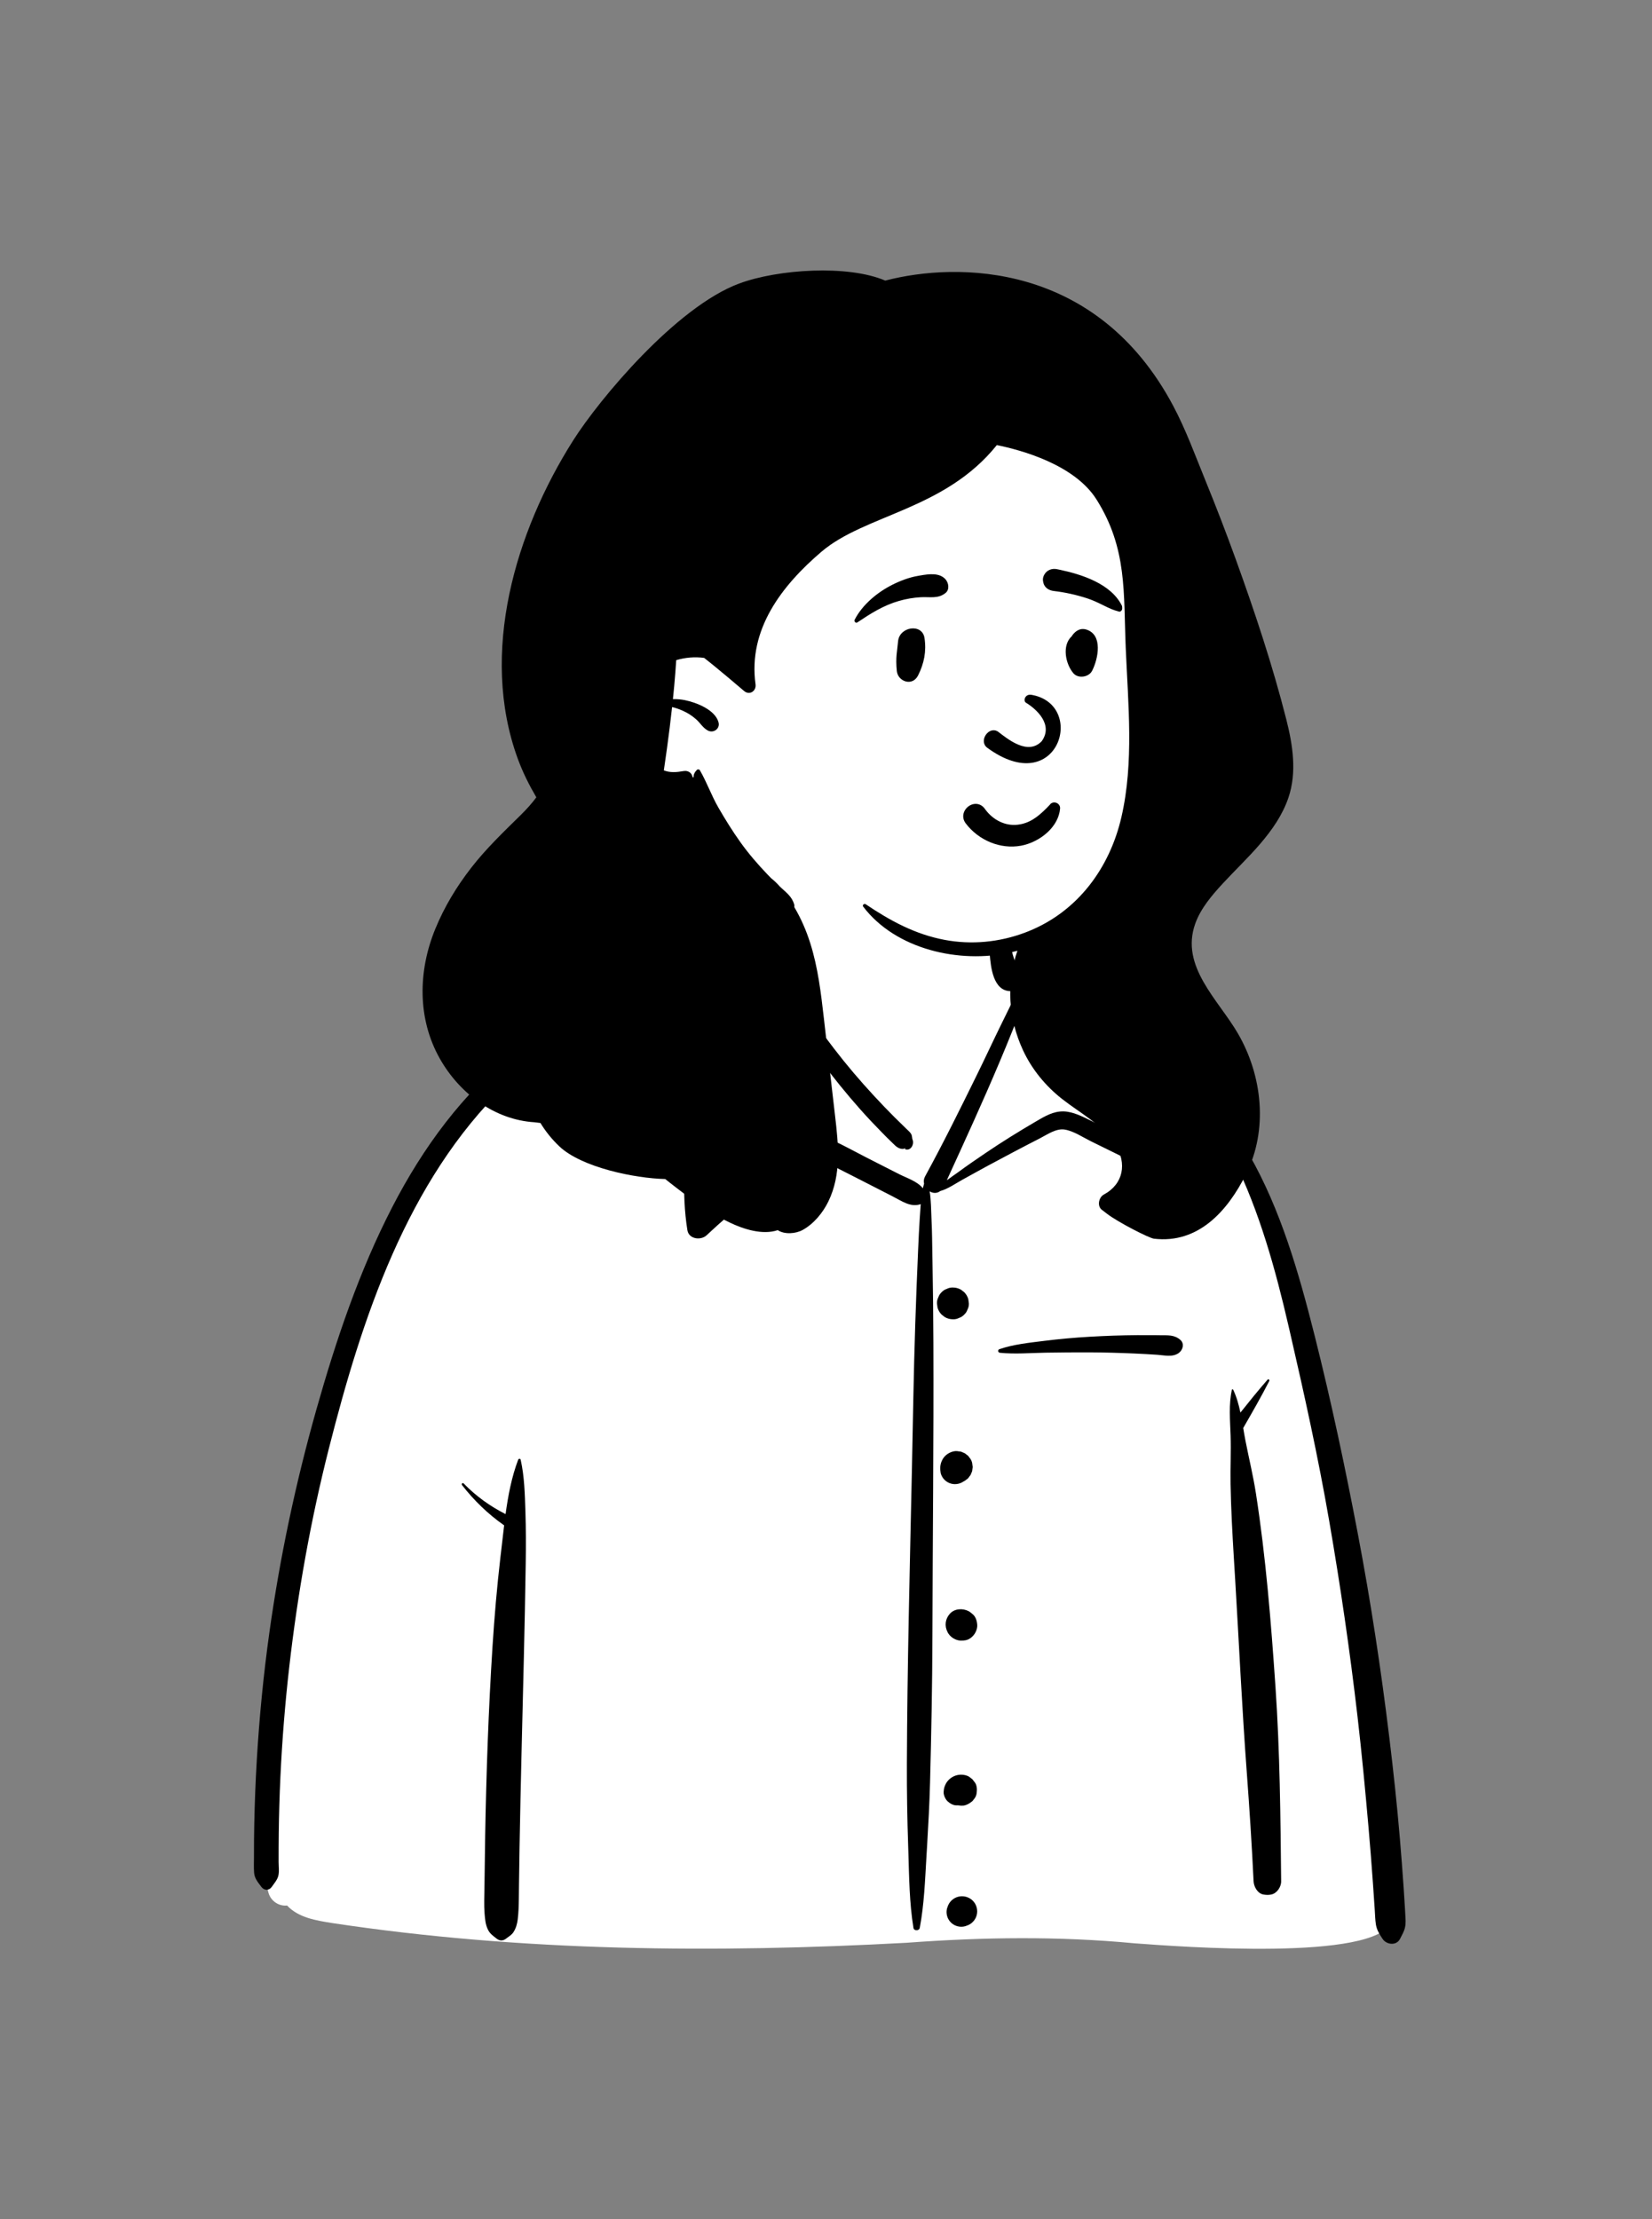 <svg width="350" height="470" viewBox="0 0 350 470" fill="none" xmlns="http://www.w3.org/2000/svg">
<rect x="0" y="0" width="350" height="470" fill="#808080" stroke="none"/>
<path fill-rule="evenodd" clip-rule="evenodd" d="M70.323 407.291C110.575 413.375 151.556 413.681 192.142 411.472C208.205 410.275 224.316 410.059 240.366 411.589C249.849 412.291 291.43 415.454 294.828 407.002C292.69 361.993 288.359 316.601 275.074 273.314C269.61 257.943 264.918 245.186 254.254 232.467C250.894 228.995 243.646 221.711 239.493 219.336C235.895 217.278 234.391 218.012 232.326 214.537C230.273 210.697 228.758 204.285 225.843 201.576C222.875 198.818 218.477 199.805 213.025 200.693C214.027 187.225 207.779 183.794 199.172 181.233C184.043 175.487 169.101 178.374 165.294 196.701C158.233 196.701 154.267 199.724 149.98 202.629C148.227 203.817 149.446 206.843 147.353 207.776C143.479 209.148 136.635 208.812 132.905 210.501C115.947 218.181 100.842 229.318 90.922 245.583C68.684 280.309 53.407 353.46 56.051 394.618C54.893 396.425 56.494 399.017 56.901 400.961C57.415 402.651 59.079 403.776 60.816 403.583C63.239 406.177 66.988 406.754 70.323 407.291Z" fill="white"/>
<path fill-rule="evenodd" clip-rule="evenodd" d="M236.93 218.318C236.683 218.181 236.901 217.829 237.149 217.945C249.086 223.518 258.244 233.295 264.688 244.591C271.36 256.288 275.163 269.568 278.441 282.548L278.559 283.017C282.055 296.902 285.028 310.931 287.704 324.994C290.414 339.236 292.59 353.565 294.34 367.954C295.206 375.069 295.977 382.196 296.579 389.337C296.88 392.906 297.153 396.477 297.399 400.05C297.497 401.479 297.589 402.908 297.669 404.338L297.726 405.411C297.775 406.384 297.891 407.36 297.649 408.32C297.441 409.147 297 409.896 296.613 410.656C295.847 412.158 293.747 411.91 292.922 410.656L292.682 410.291C292.135 409.449 291.68 408.667 291.508 407.619C291.342 406.605 291.336 405.542 291.262 404.517C291.125 402.632 291.008 400.745 290.875 398.859C290.595 394.889 290.281 390.922 289.934 386.958C289.246 379.132 288.509 371.313 287.604 363.508C285.995 349.638 283.976 335.805 281.596 322.045C279.27 308.604 276.33 295.299 273.264 282.01L272.946 280.636C267.576 257.435 259.3 230.716 236.93 218.318ZM109.782 309.167C109.87 308.935 110.247 308.881 110.311 309.167C111.115 312.769 111.195 316.48 111.318 320.169C111.439 323.807 111.434 327.462 111.381 331.103C111.184 344.484 110.815 357.853 110.496 371.231C110.336 377.923 110.186 384.616 110.072 391.308C110.028 393.819 109.992 396.329 109.961 398.839L109.924 402.15C109.906 403.614 109.867 405.06 109.688 406.522C109.569 407.484 109.317 408.401 108.784 409.225C108.405 409.811 107.865 410.108 107.339 410.505L107.241 410.581C106.57 411.109 105.863 411.113 105.198 410.581L105.005 410.429C104.371 409.935 103.822 409.549 103.417 408.768C102.853 407.682 102.763 406.502 102.667 405.305C102.521 403.49 102.618 401.648 102.636 399.828C102.674 396.176 102.725 392.526 102.789 388.874C103.026 375.485 103.493 362.094 104.344 348.729C104.745 342.433 105.289 336.118 106.018 329.848L106.157 328.673C106.378 326.828 106.58 324.95 106.808 323.067C103.413 320.691 100.43 317.808 97.885 314.538C97.698 314.298 98.006 313.96 98.233 314.193C100.832 316.872 103.813 319.007 107.113 320.686C107.654 316.743 108.397 312.822 109.782 309.167ZM166.488 189.816C166.535 189.78 166.607 189.765 166.652 189.816C167.381 190.663 167.233 191.957 167.257 193.029L167.26 193.129C167.312 194.697 167.322 196.261 167.317 197.83L167.3 202.824C167.298 203.511 167.242 204.226 167.278 204.917L167.296 205.184C167.679 205.575 167.857 206.139 167.727 206.706C167.704 207.433 167.322 208.04 166.765 208.421L167.959 210.108L169.155 211.793C171.619 215.272 174.111 218.719 176.708 222.101C179.355 225.55 182.18 228.869 185.136 232.06C186.58 233.619 188.049 235.157 189.552 236.66C190.162 237.271 190.788 237.867 191.407 238.469L192.023 239.075C192.387 239.437 192.845 239.795 193.086 240.254C193.228 240.525 193.261 241.192 193.312 241.302C193.768 242.299 192.99 243.89 191.697 243.392L191.756 243.353C191.991 243.19 191.84 243.188 191.303 243.346C190.964 243.345 190.646 243.268 190.349 243.114L190.261 243.066C189.843 242.854 189.47 242.445 189.13 242.118L189.046 242.038C188.269 241.314 187.529 240.546 186.784 239.789C185.231 238.21 183.712 236.597 182.242 234.94C179.309 231.636 176.528 228.198 173.895 224.653C171.212 221.042 168.719 217.246 166.575 213.294C165.761 211.794 165.016 210.265 164.3 208.719C162.908 208.274 162.585 206.801 162.682 205.142C162.169 203.951 161.706 202.737 161.432 201.496C161.395 201.325 161.615 201.165 161.746 201.314C162.192 201.817 162.604 202.353 163 202.903C163.239 201.739 163.542 200.668 163.684 199.986L164.301 196.972C160.824 196.792 157.013 198.214 154.616 200.703C154.487 201.351 153.986 201.815 153.497 202.421C152.939 203.113 152.452 203.89 152.088 204.703C151.283 206.505 151.737 209.159 150.174 210.481C150.011 210.619 149.829 210.714 149.641 210.774C150.383 214.394 150.046 218.383 150.03 222.055L150.029 222.379C150.033 226.489 149.895 230.603 149.735 234.71L149.573 238.775C149.363 244.196 149.226 249.619 149.755 255.011C152.172 252.88 154.672 250.847 157.257 248.911C158.957 247.637 160.691 246.408 162.456 245.226L163.891 244.272C165.61 243.125 167.37 241.945 169.253 241.124C171.714 240.05 174.055 240.419 176.432 241.52C178.799 242.618 181.095 243.892 183.416 245.081C185.778 246.291 188.144 247.49 190.509 248.692C192.075 249.488 194.37 250.207 195.519 251.673C195.592 251.349 195.678 251.026 195.778 250.703C195.664 250.212 195.708 249.681 195.985 249.175C199.845 242.116 203.417 234.889 206.964 227.671C208.759 224.018 210.466 220.321 212.265 216.67L214.013 213.115C214.305 212.522 214.598 211.931 214.893 211.34C215.334 210.455 215.794 209.578 216.24 208.696C216.428 208.323 216.665 207.952 216.848 207.576L216.935 207.387C216.939 207.377 217.363 206.052 217.036 206.178L217.007 206.192C216.841 206.286 216.707 206.077 216.815 205.943C217.278 205.374 217.922 205.878 218.186 206.405C218.914 207.856 217.581 210.132 217.068 211.521L217.04 211.599C215.449 216.081 213.647 220.479 211.801 224.862C208.261 233.264 204.458 241.538 200.664 249.826L200.619 249.968C201.428 249.351 202.292 248.791 203.032 248.246C204.898 246.87 206.819 245.562 208.736 244.259C212.253 241.868 215.865 239.635 219.537 237.49L220.272 237.062C222.106 235.999 223.923 235.137 226.1 235.456C228.122 235.752 230.003 236.834 231.83 237.712L232.019 237.802L237.665 240.473C237.061 238.078 236.408 235.694 235.726 233.32C234.396 228.688 232.933 224.095 231.346 219.544C229.864 215.291 228.262 211.085 226.568 206.912L226.057 205.66C225.367 203.942 224.68 202.068 222.705 201.539C220.731 201.01 218.468 201.795 216.664 200.675C216.5 200.573 216.521 200.304 216.719 200.255L217.832 199.976C219.922 199.458 222.372 198.938 224.348 199.441C226.498 199.989 228.277 201.785 229.32 203.652C230.48 205.729 231.298 208.053 232.178 210.267L232.318 210.616C233.328 213.122 234.3 215.643 235.229 218.18C237.088 223.251 238.781 228.383 240.313 233.561C241.051 236.057 241.751 238.564 242.424 241.078C242.618 241.801 242.937 242.677 243.199 243.592C243.499 243.883 243.783 244.208 244.05 244.579C244.492 245.194 244.174 245.915 243.625 246.283C243.603 246.912 243.463 247.504 243.127 248.011C241.816 249.991 238.35 249.481 238.491 246.819C238.512 246.411 238.672 246.022 238.914 245.694L238.907 245.64L238.879 245.543C238.278 245.256 237.674 244.936 237.037 244.623L231.111 241.71C229.395 240.866 227.493 239.562 225.585 239.24C223.806 238.94 221.928 240.259 220.4 241.055L220.3 241.106C216.605 242.991 212.937 244.939 209.283 246.902C207.499 247.861 205.739 248.859 203.962 249.829C202.476 250.64 200.873 251.805 199.203 252.263C198.49 252.814 197.643 252.741 196.962 252.323C197.273 254.241 197.254 256.209 197.349 258.17C197.478 260.791 197.497 263.419 197.54 266.044L197.557 267.028C197.669 272.83 197.729 278.634 197.751 284.438C197.83 305.105 197.601 325.777 197.547 346.444C197.52 356.827 197.313 367.22 197.042 377.599C196.927 381.998 196.687 386.391 196.427 390.782L196.284 393.177C195.982 398.232 195.804 403.341 194.864 408.327C194.741 408.978 193.635 408.994 193.526 408.327C192.661 402.985 192.613 397.525 192.446 392.12L192.411 391.039C192.211 385.236 192.117 379.436 192.137 373.629C192.211 352.954 192.751 332.292 193.193 311.623C193.415 301.238 193.564 290.849 193.909 280.468C194.082 275.273 194.277 270.082 194.509 264.889C194.612 262.571 194.712 260.255 194.867 257.94L194.937 256.948C194.985 256.301 195.023 255.662 195.071 255.028C192.968 255.792 191.046 254.378 189.155 253.41C186.975 252.294 184.797 251.177 182.616 250.063L180.434 248.952L176.067 246.734C174.101 245.736 172.586 244.742 170.489 245.913C162.933 250.131 155.99 255.744 149.698 261.633C148.492 262.762 145.942 262.459 145.636 260.566C144.331 252.48 145.125 244.276 145.791 236.165L146.037 233.154C146.335 229.557 146.659 225.961 147.091 222.379C147.285 220.776 147.477 219.175 147.69 217.576L147.854 216.376C148.12 214.481 148.294 212.597 148.861 210.778C148.682 210.721 148.51 210.626 148.356 210.481C146.65 208.87 147.472 206.075 148.251 204.159C149.02 202.268 150.192 200.617 151.66 199.196C151.98 198.886 152.432 198.686 152.885 198.676C156.445 196.329 160.349 195.158 164.414 196.439C164.528 195.896 164.644 195.354 164.767 194.813L164.891 194.272C165.207 192.93 165.325 190.714 166.488 189.816ZM202.969 401.736C204.073 401.433 205.283 401.752 206.092 402.557C206.901 403.363 207.222 404.566 206.917 405.665C206.765 406.206 206.49 406.676 206.092 407.075C205.72 407.442 205.286 407.705 204.791 407.862L204.675 407.896L204.495 407.971C203.941 408.119 203.387 408.119 202.834 407.971C202.305 407.823 201.845 407.557 201.455 407.172C201.068 406.783 200.8 406.326 200.652 405.799C200.503 405.248 200.503 404.697 200.652 404.146L200.727 403.967C200.879 403.426 201.154 402.956 201.552 402.557C201.953 402.162 202.425 401.888 202.969 401.736ZM268.554 292.211C268.735 292.003 269.029 292.269 268.917 292.489C267.196 295.845 265.279 299.178 263.394 302.449C263.545 303.355 263.695 304.255 263.867 305.131C264.601 308.867 265.5 312.536 266.087 316.307C268.194 329.864 269.288 343.569 270.227 357.247C271.168 370.975 271.289 384.709 271.43 398.464C271.443 399.656 270.521 401.041 269.286 401.266C268.721 401.369 268.298 401.349 267.734 401.266C266.449 401.078 265.645 399.613 265.59 398.464C265.221 390.777 264.725 383.099 264.151 375.424C263.133 361.816 262.511 348.173 261.689 334.551L261.399 329.79C261.088 324.632 260.804 319.469 260.712 314.303C260.65 310.88 260.834 307.458 260.721 304.04C260.616 300.883 260.295 297.451 260.994 294.35C261.02 294.234 261.205 294.205 261.258 294.316C261.985 295.839 262.446 297.495 262.8 299.184C264.674 296.826 266.583 294.463 268.554 292.211ZM145.808 208.834C146.071 208.816 146.061 209.209 145.808 209.238C142.131 209.663 138.578 211.152 135.106 212.418L134.808 212.525C131.3 213.792 127.88 215.265 124.589 217.02C118.154 220.453 112.244 224.879 107.019 229.945C86.16 250.172 76.653 279.339 69.688 306.748C65.817 321.977 63.065 337.463 61.281 353.068C60.399 360.785 59.775 368.532 59.412 376.291C59.226 380.267 59.108 384.247 59.059 388.228C59.034 390.267 59.027 392.306 59.029 394.345C59.03 395.279 59.198 396.456 58.947 397.363C58.714 398.203 58.057 398.943 57.571 399.644C56.995 400.475 55.96 400.431 55.377 399.644L55.161 399.357C54.539 398.535 53.929 397.749 53.84 396.675C53.745 395.524 53.812 394.337 53.808 393.18C53.798 390.849 53.827 388.519 53.874 386.189C53.964 381.723 54.141 377.259 54.404 372.8C54.938 363.751 55.816 354.721 57.074 345.743C59.309 329.785 62.66 313.979 67.049 298.471C71.19 283.841 76.096 269.254 83.084 255.702C89.573 243.12 98.085 231.415 109.317 222.621C114.54 218.532 120.226 215.124 126.356 212.557C129.448 211.263 132.695 210.206 135.996 209.604C139.262 209.008 142.513 209.091 145.808 208.834ZM203.602 375.876C204.185 375.872 204.836 375.999 205.336 376.32L206.004 376.835C206.186 377.066 206.366 377.298 206.545 377.531C206.964 378.073 207.019 378.951 206.932 379.597C206.912 380.028 206.783 380.429 206.545 380.801L206.037 381.457C205.547 381.854 205.139 382.137 204.547 382.328C204.237 382.428 203.939 382.448 203.642 382.433L203.542 382.427L203.602 382.435L203.498 382.423C203.401 382.415 203.304 382.405 203.207 382.391C203.14 382.383 203.074 382.378 203.008 382.369C202.944 382.364 202.882 382.361 202.818 382.367C202.065 382.438 201.308 382.013 200.773 381.525C200.292 381.085 199.859 380.152 199.927 379.491L199.955 379.214C200.006 378.748 200.048 378.564 200.246 378.096C200.439 377.641 200.709 377.239 201.075 376.899C201.778 376.249 202.638 375.883 203.602 375.876ZM201.271 341.758C202.271 340.674 203.987 340.595 205.226 341.25C205.528 341.41 205.806 341.667 206.072 341.881C206.743 342.42 207.006 343.394 207.043 344.214C207.08 345.025 206.65 345.988 206.072 346.548L205.932 346.683C205.586 347.017 205.091 347.308 204.608 347.396C203.829 347.538 203.175 347.534 202.449 347.229C201.826 346.968 201.289 346.547 200.923 345.976L200.864 345.879C200.839 345.839 200.815 345.799 200.793 345.757L200.761 345.694C200.066 344.365 200.253 342.861 201.271 341.758ZM201.789 307.46C202.239 307.319 202.69 307.299 203.141 307.4C203.447 307.401 203.732 307.478 203.996 307.63C204.283 307.71 204.533 307.855 204.744 308.064C204.999 308.214 205.202 308.415 205.352 308.669C205.652 308.995 205.854 309.377 205.959 309.816L206.08 310.713L205.959 311.61L205.617 312.416C205.523 312.538 205.429 312.66 205.333 312.782C205.182 313.036 204.979 313.238 204.724 313.389C204.558 313.553 204.367 313.676 204.154 313.761C203.399 314.299 202.394 314.475 201.499 314.23C200.968 314.082 200.507 313.814 200.116 313.428C199.728 313.038 199.459 312.58 199.31 312.051L199.249 311.629C199.17 311.063 199.157 310.75 199.318 310.031C199.389 309.714 199.594 309.268 199.701 309.08C200.159 308.278 200.908 307.728 201.789 307.46ZM240.927 282.785C242.222 282.776 243.516 282.779 244.81 282.793L245.78 282.806C247.406 282.831 248.798 282.664 250.075 283.787C251.003 284.601 250.594 285.967 249.714 286.58C248.38 287.509 246.707 287.042 245.174 286.94C243.557 286.832 241.939 286.742 240.32 286.67C237.186 286.531 234.051 286.442 230.913 286.428C227.783 286.415 224.647 286.444 221.517 286.494C218.332 286.546 215.016 286.841 211.848 286.513C211.413 286.468 211.315 285.899 211.745 285.751C214.729 284.723 218.087 284.39 221.215 283.997C224.441 283.592 227.667 283.305 230.913 283.119C234.248 282.928 237.587 282.809 240.927 282.785ZM201.783 272.694L201.89 272.696C202.459 272.698 202.992 272.831 203.49 273.096L203.596 273.155L204.28 273.681C204.698 274.101 204.988 274.595 205.148 275.165L205.269 276.059C205.287 276.522 205.19 276.954 204.978 277.355C204.842 277.772 204.609 278.132 204.28 278.437C203.973 278.765 203.611 278.996 203.192 279.132C202.82 279.326 202.422 279.424 201.996 279.424L201.89 279.422C201.28 279.42 200.711 279.267 200.184 278.963L199.5 278.437C199.081 278.017 198.791 277.523 198.631 276.953L198.51 276.059C198.493 275.596 198.59 275.164 198.802 274.763C198.938 274.346 199.171 273.985 199.5 273.681C199.806 273.353 200.169 273.121 200.588 272.986C200.96 272.791 201.358 272.694 201.783 272.694ZM211.802 193.695C212.53 192.646 213.849 193.579 213.661 194.423C213.71 196.793 213.832 199.092 214.374 201.413C214.622 202.476 214.947 203.54 215.448 204.513L215.659 204.923C216.308 206.199 216.812 207.402 215.938 208.801C215.526 209.461 214.781 209.957 213.974 209.922C210.396 209.768 209.904 204.812 209.687 202.045C209.462 199.195 210.16 196.063 211.802 193.695Z" fill="black"/>
<path fill-rule="evenodd" clip-rule="evenodd" d="M248.785 130.321C247.617 111.251 241.399 89.63 223.096 80.266C182.748 64.153 129.698 104.732 126.89 146.186C125.911 160.376 133.828 175.882 148.297 179.827C151.514 184.068 156.379 186.658 161.18 188.906C218.372 218.433 255.315 194.431 248.785 130.321Z" fill="white"/>
<path fill-rule="evenodd" clip-rule="evenodd" d="M261.814 118.458C259.792 112.872 257.657 107.329 255.411 101.829C253.224 96.476 251.248 91.007 248.531 85.908C232.307 55.451 202.804 55.451 187.553 59.431C179.644 56.04 164.83 56.996 156.595 60.056C143.263 65.01 127.011 84.496 121.454 93.251C109.186 112.581 101.53 138.309 109.679 160.646C110.744 163.565 112.103 166.269 113.632 168.875C112.669 170.174 111.56 171.404 110.331 172.614C106.681 176.207 103.031 179.683 99.877 183.736C96.744 187.765 94.146 192.048 92.212 196.771C88.565 205.678 88.39 215.764 93.211 224.263C97.405 231.658 104.836 237.164 113.207 237.69C113.637 237.749 114.067 237.804 114.499 237.847C115.609 239.665 116.961 241.339 118.505 242.798C123.234 247.274 134.507 249.571 140.937 249.718C141.267 249.982 141.6 250.245 141.932 250.506C145.867 253.587 149.995 256.696 154.512 258.888C157.572 260.375 161.583 261.617 164.775 260.544C166.223 261.506 168.598 261.304 170.034 260.516C172.394 259.222 174.314 256.892 175.481 254.507C178.313 248.715 177.632 242.378 176.905 236.191C176.104 229.357 175.333 222.52 174.551 215.687C173.938 210.343 173.297 204.91 171.664 199.762C170.82 197.095 169.714 194.532 168.284 192.122C168.321 191.92 168.315 191.717 168.256 191.527C167.788 190.013 166.821 189.219 165.675 188.189C165.527 188.057 165.379 187.922 165.234 187.784C164.661 187.134 164.048 186.53 163.392 186.018C163.139 185.764 162.889 185.506 162.64 185.248C160.566 183.087 158.607 180.815 156.866 178.381C155.178 176.02 153.653 173.555 152.201 171.044C150.726 168.49 149.749 165.673 148.276 163.137C148.15 162.92 147.829 162.877 147.651 163.058C147.195 163.527 146.902 164.048 146.958 164.597L146.73 164.63C146.643 163.803 145.876 163.128 144.835 163.309C143.276 163.579 141.994 163.68 140.645 163.165C140.882 161.598 141.101 160.029 141.316 158.456C141.711 155.562 142.077 152.658 142.392 149.755C143.153 149.936 143.907 150.196 144.647 150.527C145.701 150.996 146.696 151.628 147.546 152.404C148.384 153.17 148.963 154.203 149.986 154.737C151.163 155.347 152.583 154.338 152.238 153.014C151.539 150.337 147.58 148.804 145.131 148.298C144.289 148.124 143.43 148.05 142.57 148.069C142.764 146.204 142.937 144.34 143.079 142.473C143.146 141.59 143.208 140.707 143.267 139.821C145.171 139.248 147.21 139.076 149.191 139.346C149.844 139.864 150.498 140.376 151.129 140.894C153.135 142.544 155.131 144.202 157.103 145.892C157.282 146.042 157.458 146.192 157.636 146.345C158.807 147.348 160.267 146.355 160.07 144.935C158.462 133.303 165.622 124.05 174.006 116.882C183.285 108.945 200.157 108.02 211.193 94.271C216.276 95.301 227.624 98.358 232.307 105.784C238.863 116.189 238.007 125.513 238.506 137.316C239.005 149.129 240.274 161.451 237.579 173.098C235.092 183.838 228.36 193.014 217.916 197.233C217.657 197.337 217.395 197.438 217.133 197.537C211.732 199.563 205.838 200.136 200.157 199.069C193.869 197.886 188.619 195.023 183.387 191.5C183.085 191.301 182.645 191.711 182.873 192.012C189.768 201.105 203.312 204.144 214.055 201.743C214.557 201.629 215.057 201.507 215.553 201.372C213.149 208.249 213.633 215.797 216.763 222.493C218.646 226.521 221.517 230.007 225.014 232.757C228.869 235.787 233.65 238.233 236.325 242.485C238.774 246.382 238.047 250.76 233.854 253.011C232.797 253.581 232.39 255.424 233.438 256.233C233.838 256.539 234.239 256.852 234.649 257.159C236.996 258.922 243.445 262.233 244.489 262.355C253.763 263.45 259.999 256.674 263.995 248.682C268.687 239.3 267.467 227.867 262.297 218.933C258.15 211.765 249.983 204.702 253.23 195.63C254.388 192.389 256.758 189.627 259.059 187.131C261.684 184.289 264.506 181.628 267.024 178.684C269.525 175.763 271.744 172.583 272.982 168.917C274.791 163.557 273.891 157.763 272.532 152.413C269.621 140.928 265.84 129.597 261.814 118.458Z" fill="black"/>
<path fill-rule="evenodd" clip-rule="evenodd" d="M209.868 178.417C207.797 177.576 205.949 176.173 204.598 174.382C204.128 173.759 204.006 173.101 204.105 172.5C204.216 171.823 204.618 171.21 205.166 170.799C205.716 170.387 206.405 170.183 207.07 170.287C207.648 170.377 208.223 170.692 208.679 171.345L208.774 171.476C209.577 172.557 210.624 173.444 211.816 174.016C212.966 174.567 214.251 174.825 215.582 174.675C218.116 174.39 219.862 173.027 221.718 171.175C221.948 170.941 222.179 170.7 222.41 170.455C222.556 170.233 222.759 170.09 222.984 170.015C223.234 169.932 223.517 169.937 223.775 170.027C224.025 170.114 224.249 170.278 224.398 170.497C224.541 170.705 224.621 170.962 224.595 171.257C224.425 173.176 223.417 174.889 221.985 176.233C220.394 177.727 218.286 178.76 216.301 179.123C214.114 179.522 211.886 179.236 209.868 178.417ZM217.333 148.813C219.659 150.22 223.204 153.501 220.701 156.99C217.755 160.066 213.513 156.539 211.423 154.944C209.485 153.708 207.307 156.887 209.106 158.331C224.21 169.459 230.339 149.181 218.509 147.158C217.207 146.935 216.723 148.377 217.333 148.813ZM190.266 135.868C190.523 132.693 195.382 131.972 195.866 135.114C196.299 137.929 195.789 140.514 194.515 143.048C193.298 145.469 190.238 144.339 190.007 142.135C189.697 139.18 190.106 137.843 190.266 135.868ZM227.257 134.463C227.935 133.58 228.913 132.977 230.085 133.317C233.747 134.382 232.668 139.555 231.381 142.073C230.683 143.441 228.424 143.787 227.403 142.583C225.74 140.62 224.943 136.699 227.058 134.765C227.115 134.665 227.179 134.564 227.257 134.463ZM194.464 121.975L195.042 121.874C196.831 121.566 199.056 121.27 200.322 122.702C200.993 123.461 201.224 124.872 200.322 125.598C198.735 126.877 196.98 126.382 195.078 126.49C193.51 126.579 192.003 126.837 190.493 127.267C187.181 128.209 184.481 129.929 181.652 131.818C181.281 132.065 180.902 131.593 181.079 131.247C182.712 128.064 185.877 125.449 189.048 123.855C190.74 123.004 192.592 122.299 194.464 121.975ZM223.919 120.549L224.362 120.639C229.18 121.641 235.439 123.643 237.721 128.352C237.808 129.018 237.716 129.161 237.641 129.254L237.616 129.285C237.555 129.365 237.506 129.474 237.216 129.565C237.135 129.546 237.054 129.526 236.972 129.504C235.926 129.231 235.098 128.856 234.297 128.466L233.429 128.04C232.421 127.548 231.405 127.075 230.327 126.725C228.028 125.979 225.664 125.453 223.262 125.172C222.742 125.112 222.24 124.937 221.845 124.637C221.47 124.353 221.183 123.959 221.052 123.436C220.883 122.759 220.931 122.246 221.297 121.635C221.571 121.176 221.964 120.858 222.415 120.675C222.875 120.489 223.399 120.445 223.919 120.549Z" fill="black"/>
</svg>
